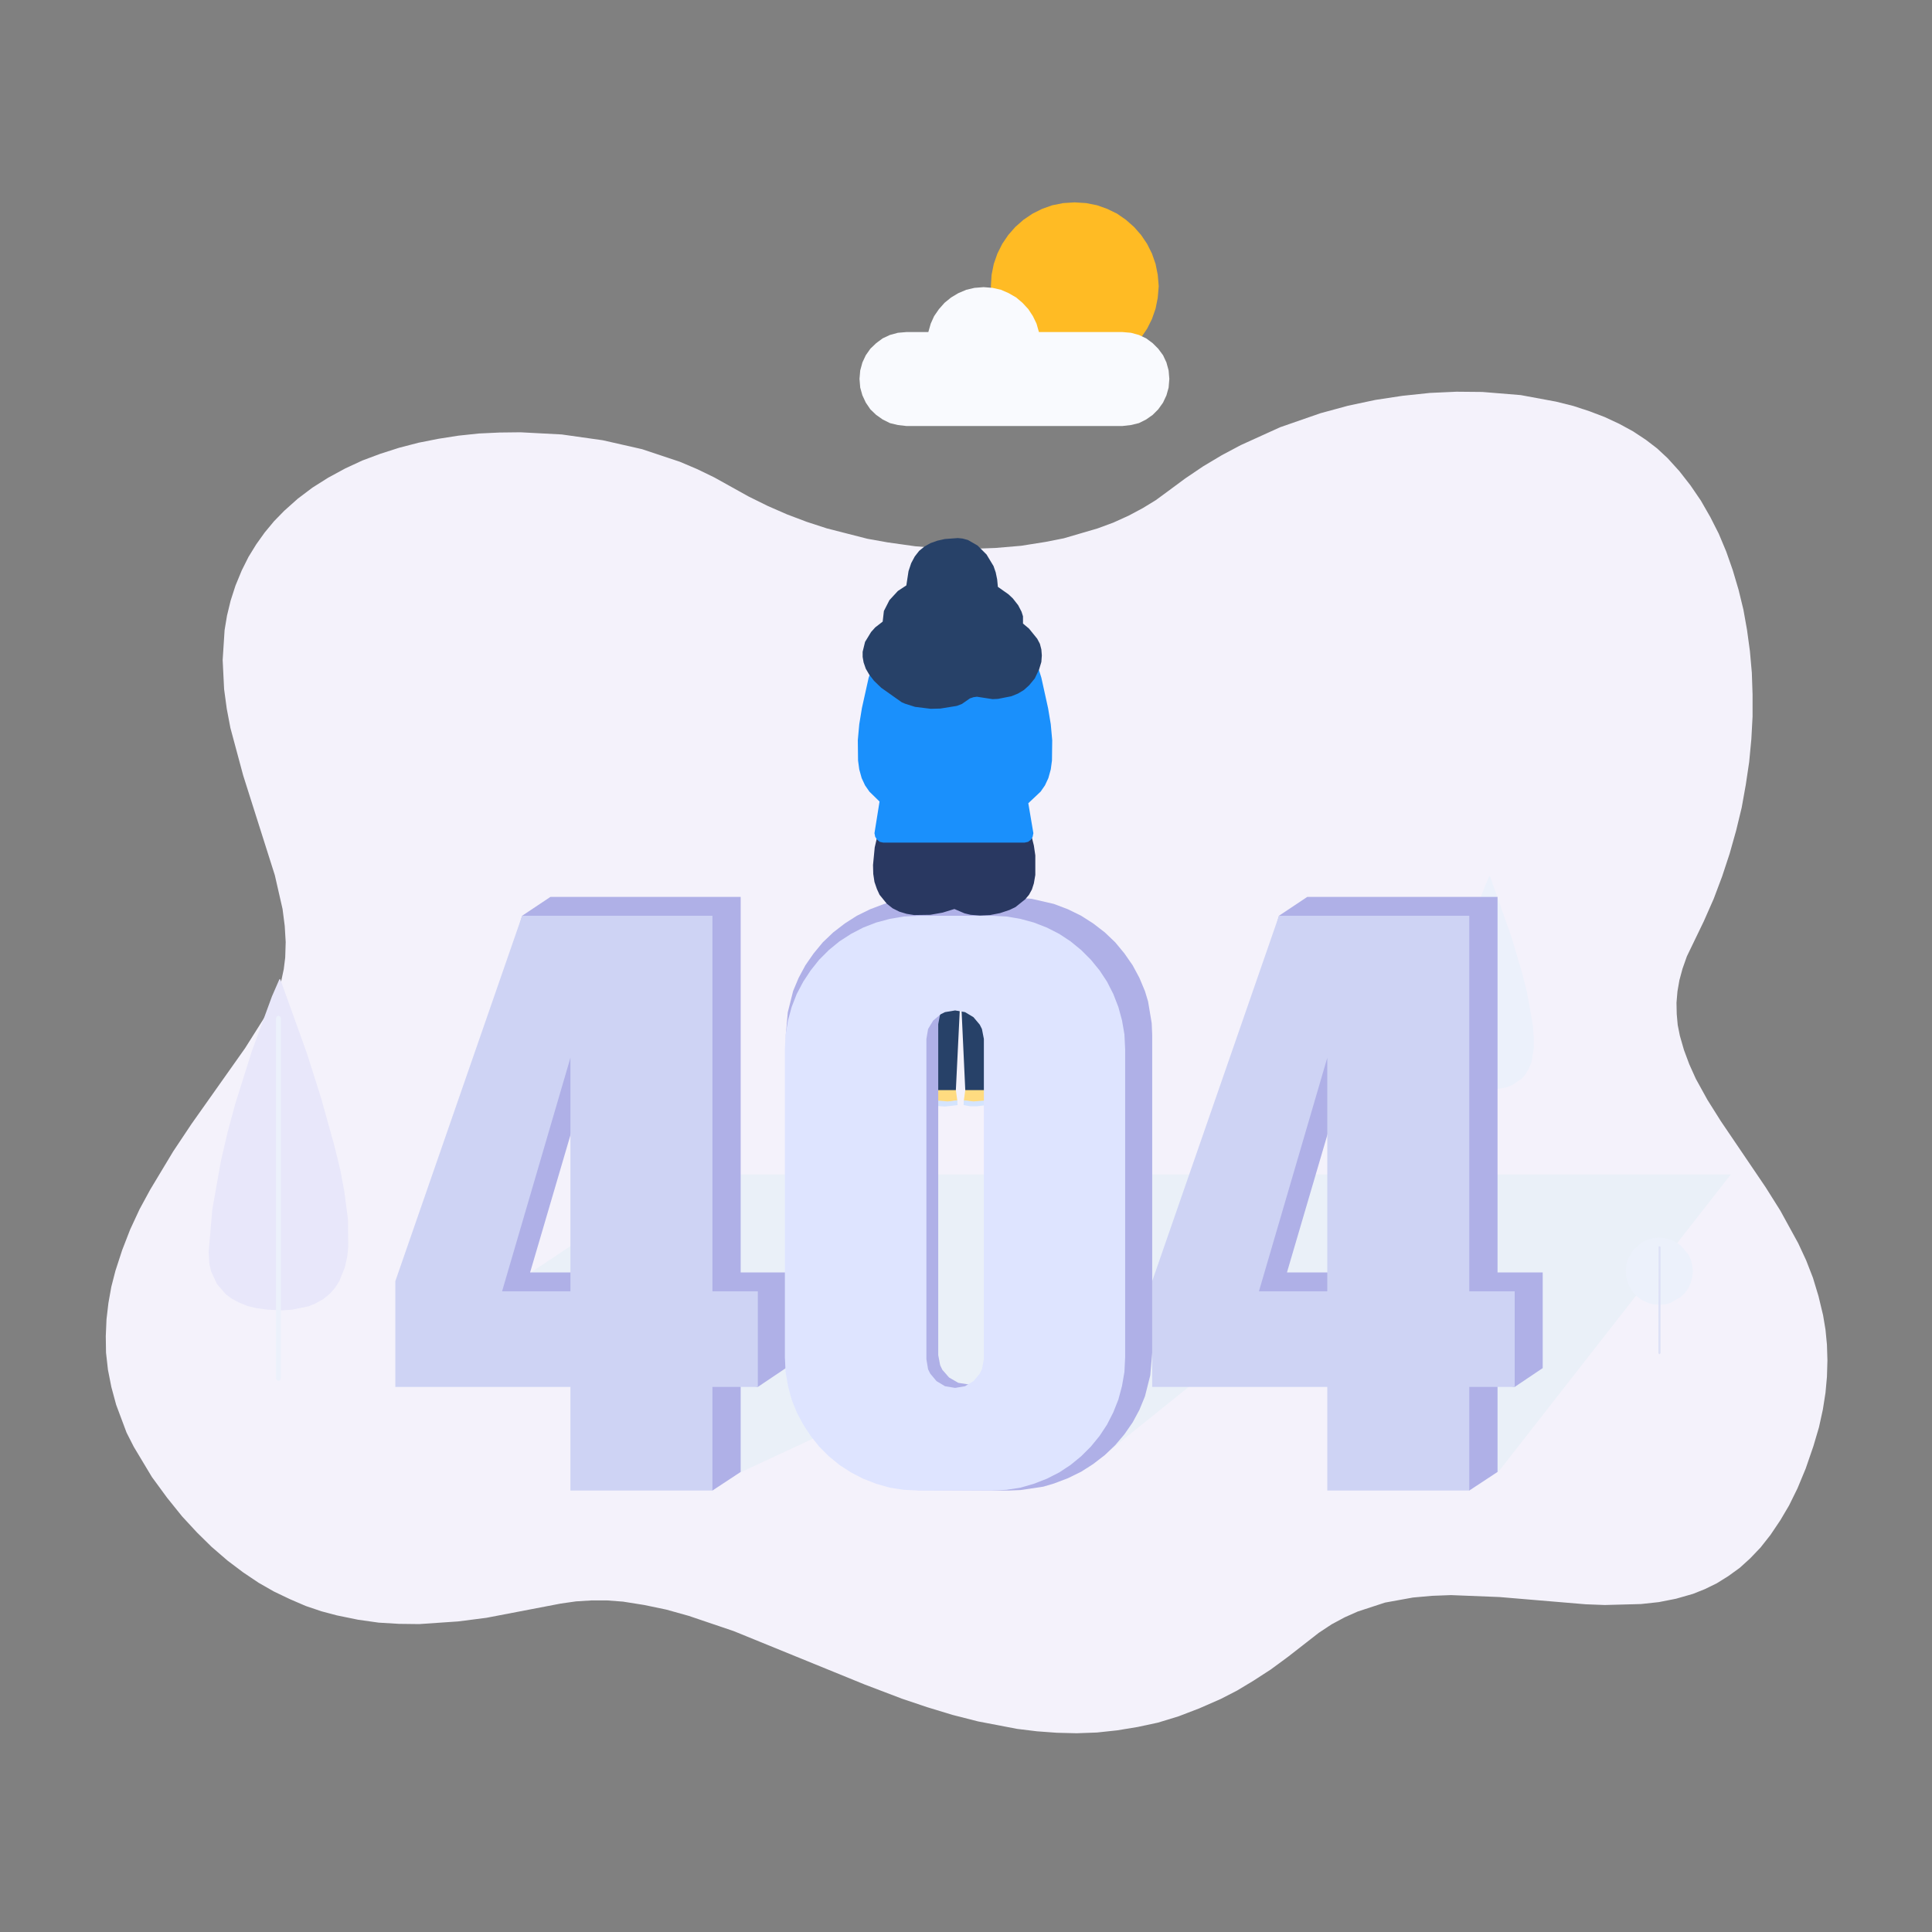 <svg height="800" node-id="1" sillyvg="true" template-height="800" template-width="800" version="1.1" viewBox="0 0 800 800" width="800" xmlns="http://www.w3.org/2000/svg" xmlns:xlink="http://www.w3.org/1999/xlink"><rect x="0" y="0" width="800" height="800" fill="#808080" stroke="none"/><defs node-id="116"><linearGradient gradientUnits="objectBoundingBox" id="SVGID_1_" node-id="7" spreadMethod="pad" x1="400.256" x2="400.256" y1="162.188" y2="717.679"><stop offset="0" stop-color="#f4f2fb"/><stop offset="1" stop-color="#e1eef5"/></linearGradient><linearGradient gradientUnits="objectBoundingBox" id="SVGID_2_" node-id="11" spreadMethod="pad" x1="405.621" x2="503.866" y1="678.774" y2="408.847"><stop offset="0.34" stop-color="#b0b9e1"/><stop offset="0.866" stop-color="#eaf0f8"/></linearGradient><linearGradient gradientUnits="objectBoundingBox" id="SVGID_3_" node-id="16" spreadMethod="pad" x1="115.338" x2="115.338" y1="542.574" y2="405.4"><stop offset="0.227" stop-color="#b7ace0"/><stop offset="0.789" stop-color="#e8e7fa"/></linearGradient><linearGradient gradientUnits="objectBoundingBox" id="SVGID_4_" node-id="21" spreadMethod="pad" x1="115.34" x2="115.34" y1="420.631" y2="571.765"><stop offset="0" stop-color="#ecf1fb"/><stop offset="0.818" stop-color="#afb0e7"/></linearGradient><linearGradient gradientUnits="objectBoundingBox" id="SVGID_5_" node-id="26" spreadMethod="pad" x1="616.467" x2="616.467" y1="451.052" y2="362.728"><stop offset="0.227" stop-color="#ccd4f4"/><stop offset="0.789" stop-color="#ecf1fb"/></linearGradient><linearGradient gradientUnits="objectBoundingBox" id="SVGID_6_" node-id="31" spreadMethod="pad" x1="616.468" x2="616.468" y1="372.535" y2="469.848"><stop offset="0" stop-color="#ecf1fb"/><stop offset="1" stop-color="#a6a8e2"/></linearGradient><linearGradient gradientUnits="objectBoundingBox" id="SVGID_7_" node-id="35" spreadMethod="pad" x1="462.385" x2="427.63" y1="88.446" y2="148.642"><stop offset="0" stop-color="#ffdb80"/><stop offset="1" stop-color="#ffbb24"/></linearGradient><linearGradient gradientUnits="objectBoundingBox" id="SVGID_8_" node-id="39" spreadMethod="pad" x1="420.048" x2="420.048" y1="118.912" y2="176.366"><stop offset="0" stop-color="#f9fafe"/><stop offset="1" stop-color="#e5edf7"/></linearGradient><linearGradient gradientUnits="objectBoundingBox" id="SVGID_9_" node-id="44" spreadMethod="pad" x1="687.069" x2="687.069" y1="540.292" y2="512.464"><stop offset="0.227" stop-color="#afb0e7"/><stop offset="1" stop-color="#ecf1fb"/></linearGradient><linearGradient gradientUnits="objectBoundingBox" id="SVGID_10_" node-id="48" spreadMethod="pad" x1="687.118" x2="687.118" y1="515.978" y2="560.774"><stop offset="0" stop-color="#dde1f6"/><stop offset="0.818" stop-color="#a6a8e2"/></linearGradient><linearGradient gradientUnits="objectBoundingBox" id="SVGID_11_" node-id="54" spreadMethod="pad" x1="391.591" x2="391.591" y1="448.778" y2="456.341"><stop offset="0" stop-color="#ffdb80"/><stop offset="1" stop-color="#ffbb24"/></linearGradient><linearGradient gradientUnits="objectBoundingBox" id="SVGID_12_" node-id="58" spreadMethod="pad" x1="391.594" x2="391.594" y1="451.437" y2="410.608"><stop offset="0" stop-color="#4f5c7c"/><stop offset="1" stop-color="#274168"/></linearGradient><linearGradient gradientUnits="objectBoundingBox" id="SVGID_13_" node-id="64" spreadMethod="pad" x1="2841.392" x2="2841.392" y1="448.778" y2="456.341"><stop offset="0" stop-color="#ffdb80"/><stop offset="1" stop-color="#ffbb24"/></linearGradient><linearGradient gradientUnits="objectBoundingBox" id="SVGID_14_" node-id="68" spreadMethod="pad" x1="2841.394" x2="2841.394" y1="451.437" y2="410.608"><stop offset="0" stop-color="#4f5c7c"/><stop offset="1" stop-color="#274168"/></linearGradient><linearGradient gradientUnits="objectBoundingBox" id="SVGID_15_" node-id="74" spreadMethod="pad" x1="238.738" x2="238.738" y1="379.177" y2="617.233"><stop offset="0.116" stop-color="#ced3f4"/><stop offset="0.847" stop-color="#c6d5f4"/></linearGradient><linearGradient gradientUnits="objectBoundingBox" id="SVGID_16_" node-id="79" spreadMethod="pad" x1="552.136" x2="552.136" y1="379.177" y2="617.233"><stop offset="0.116" stop-color="#ced3f4"/><stop offset="0.847" stop-color="#c6d5f4"/></linearGradient><linearGradient gradientUnits="objectBoundingBox" id="SVGID_17_" node-id="84" spreadMethod="pad" x1="395.464" x2="395.464" y1="379.177" y2="617.233"><stop offset="0.116" stop-color="#dee4ff"/><stop offset="0.847" stop-color="#c6d5f4"/></linearGradient><linearGradient gradientUnits="objectBoundingBox" id="SVGID_18_" node-id="89" spreadMethod="pad" x1="395.164" x2="395.164" y1="379.147" y2="335.886"><stop offset="0" stop-color="#445677"/><stop offset="1" stop-color="#293861"/></linearGradient><linearGradient gradientUnits="objectBoundingBox" id="SVGID_19_" node-id="93" spreadMethod="pad" x1="395.464" x2="395.464" y1="348.882" y2="263.556"><stop offset="0" stop-color="#c3d5fd"/><stop offset="1" stop-color="#1a90fc"/></linearGradient><linearGradient gradientUnits="objectBoundingBox" id="SVGID_20_" node-id="97" spreadMethod="pad" x1="394.294" x2="394.294" y1="293.493" y2="222.818"><stop offset="0" stop-color="#4f5c7c"/><stop offset="1" stop-color="#274168"/></linearGradient></defs><g node-id="320"><g node-id="335"><g node-id="336"><path d="M 483.50 203.50 L 478.60 207.10 L 473.20 210.40 L 467.40 213.50 L 461.00 216.40 L 454.50 218.80 L 440.50 222.90 L 432.90 224.40 L 422.80 226.00 L 412.20 226.90 L 401.20 227.30 L 390.20 227.10 L 379.00 226.20 L 367.60 224.60 L 359.20 223.10 L 342.40 218.80 L 334.10 216.10 L 325.90 213.00 L 317.90 209.50 L 310.00 205.60 L 295.80 197.70 L 288.80 194.30 L 281.50 191.20 L 265.90 186.00 L 249.60 182.30 L 232.60 179.90 L 215.50 179.00 L 206.90 179.10 L 198.30 179.50 L 189.80 180.40 L 181.50 181.70 L 173.40 183.30 L 165.30 185.40 L 157.50 187.90 L 150.00 190.70 L 142.90 194.00 L 135.90 197.80 L 129.40 201.90 L 123.30 206.50 L 117.70 211.50 L 113.50 215.80 L 109.60 220.50 L 106.10 225.40 L 102.90 230.60 L 100.10 236.20 L 97.50 242.50 L 95.50 248.70 L 94.00 254.90 L 93.00 260.90 L 92.20 273.30 L 92.80 285.40 L 93.90 293.50 L 95.40 301.40 L 100.70 321.10 L 113.80 362.40 L 117.00 376.40 L 117.90 383.40 L 118.30 390.10 L 118.10 396.50 L 117.50 401.30 L 116.50 406.00 L 114.90 410.60 L 112.90 415.20 L 109.70 421.00 L 101.50 434.00 L 79.30 465.40 L 71.70 476.80 L 62.20 492.60 L 57.80 500.70 L 53.90 509.10 L 50.60 517.60 L 47.80 526.20 L 46.10 532.80 L 44.90 539.50 L 44.10 546.30 L 43.80 553.30 L 43.90 560.10 L 44.70 567.20 L 46.10 574.30 L 48.10 581.70 L 52.40 593.20 L 55.40 599.10 L 62.90 611.60 L 69.20 620.20 L 75.40 627.90 L 81.60 634.60 L 87.60 640.50 L 94.20 646.20 L 100.70 651.10 L 107.10 655.40 L 113.40 659.00 L 120.10 662.20 L 126.60 665.00 L 133.10 667.20 L 139.50 668.90 L 148.30 670.70 L 156.80 671.90 L 165.20 672.40 L 173.60 672.50 L 189.70 671.40 L 201.40 669.90 L 232.20 664.00 L 238.50 663.10 L 244.90 662.70 L 251.40 662.70 L 258.00 663.20 L 266.80 664.60 L 275.90 666.50 L 285.20 669.10 L 303.80 675.40 L 358.00 697.50 L 373.50 703.40 L 383.90 706.90 L 394.40 710.10 L 405.00 712.80 L 421.20 715.90 L 429.40 716.90 L 437.60 717.50 L 445.80 717.70 L 454.20 717.40 L 462.60 716.50 L 471.10 715.10 L 479.50 713.30 L 488.00 710.70 L 496.60 707.40 L 505.50 703.50 L 512.30 700.00 L 519.10 695.90 L 526.20 691.30 L 533.40 686.00 L 546.10 676.10 L 551.40 672.60 L 556.80 669.70 L 562.20 667.30 L 573.50 663.60 L 585.10 661.50 L 592.90 660.80 L 600.80 660.50 L 620.90 661.30 L 656.60 664.30 L 664.50 664.60 L 679.50 664.20 L 686.90 663.40 L 694.00 662.00 L 701.00 660.00 L 706.00 658.00 L 710.90 655.60 L 715.70 652.60 L 720.40 649.20 L 724.70 645.30 L 729.00 640.80 L 733.10 635.60 L 737.20 629.50 L 740.80 623.40 L 744.30 616.30 L 747.70 608.10 L 750.90 598.80 L 753.20 591.00 L 754.80 583.70 L 755.90 576.70 L 756.50 570.10 L 756.70 563.30 L 756.50 556.80 L 755.90 550.60 L 754.90 544.60 L 753.00 536.70 L 750.70 529.10 L 747.90 521.90 L 744.60 514.80 L 737.20 501.30 L 731.10 491.60 L 712.60 464.30 L 707.00 455.40 L 702.20 446.70 L 699.50 440.70 L 697.30 434.80 L 695.60 428.90 L 694.70 424.40 L 694.30 419.90 L 694.20 415.20 L 694.60 410.50 L 695.40 405.90 L 696.70 401.10 L 698.50 396.00 L 705.50 381.50 L 709.60 372.20 L 713.10 362.90 L 716.20 353.50 L 718.90 343.90 L 721.20 334.40 L 722.90 324.90 L 724.30 315.50 L 725.20 306.00 L 725.70 296.70 L 725.70 287.60 L 725.40 278.60 L 724.60 269.60 L 723.40 260.80 L 721.90 252.40 L 719.90 244.20 L 717.50 236.10 L 714.80 228.40 L 711.70 221.00 L 708.20 214.10 L 704.30 207.30 L 700.00 201.00 L 695.40 195.10 L 690.50 189.70 L 686.20 185.70 L 681.50 182.10 L 676.20 178.60 L 670.50 175.50 L 664.50 172.70 L 658.20 170.30 L 651.50 168.10 L 644.30 166.30 L 629.70 163.60 L 613.80 162.30 L 603.10 162.20 L 592.10 162.70 L 580.70 163.90 L 569.50 165.60 L 558.20 168.00 L 546.80 171.10 L 530.10 176.90 L 513.80 184.30 L 505.90 188.50 L 498.20 193.10 L 490.80 198.10 L 483.50 203.50 Z" fill="url(#SVGID_1_)" fill-rule="nonzero" group-id="1,16,17" node-id="244" stroke="none" target-height="555.5" target-width="712.9" target-x="43.8" target-y="162.2"/><path d="M 236.50 617.20 L 271.30 565.90 L 219.80 526.90 L 280.90 486.30 L 716.70 486.30 L 620.40 609.50 L 561.60 566.50 L 512.10 558.30 L 450.20 608.10 L 361.80 584.00 L 307.00 609.50 Z" fill="url(#SVGID_2_)" fill-rule="nonzero" group-id="1,16,17" node-id="246" stroke="none" target-height="130.9" target-width="496.9" target-x="219.8" target-y="486.3"/><g node-id="338"><path d="M 116.10 405.60 L 115.80 405.40 L 115.60 405.70 L 112.60 412.60 L 104.20 435.50 L 97.50 456.80 L 94.30 468.60 L 91.50 480.60 L 87.90 500.90 L 86.40 518.50 L 86.70 523.40 L 87.40 526.40 L 89.90 531.80 L 93.60 536.00 L 95.90 537.70 L 98.90 539.30 L 102.50 540.80 L 106.30 541.70 L 110.90 542.30 L 116.60 542.60 L 121.00 542.30 L 127.80 540.90 L 130.50 539.80 L 133.90 537.90 L 136.60 535.70 L 138.70 533.30 L 140.50 530.50 L 142.80 524.80 L 143.80 520.30 L 144.20 516.30 L 144.10 505.00 L 142.60 493.50 L 140.90 484.40 L 138.50 474.60 L 133.00 454.80 L 127.10 436.20 L 116.10 405.60 Z" fill="url(#SVGID_3_)" fill-rule="nonzero" group-id="1,16,17,19" node-id="250" stroke="none" target-height="137.2" target-width="57.8" target-x="86.4" target-y="405.4"/><g node-id="344"><path d="M 115.30 571.80 L 114.60 571.50 L 114.30 570.80 L 114.30 421.60 L 114.60 420.90 L 115.30 420.60 L 116.00 420.90 L 116.30 421.60 L 116.30 570.80 L 116.00 571.50 L 115.30 571.80 Z" fill="url(#SVGID_4_)" fill-rule="nonzero" group-id="1,16,17,19,25" node-id="254" stroke="none" target-height="151.2" target-width="2" target-x="114.3" target-y="420.6"/></g></g><g node-id="339"><path d="M 617.00 362.90 L 616.60 362.90 L 614.70 367.40 L 611.30 376.40 L 607.10 388.80 L 602.90 403.40 L 601.10 411.20 L 598.50 426.80 L 597.90 434.30 L 597.90 437.80 L 598.40 440.30 L 599.30 442.70 L 601.00 445.20 L 602.40 446.70 L 606.80 449.40 L 609.50 450.30 L 612.90 450.80 L 617.30 451.10 L 620.90 450.80 L 623.90 450.20 L 626.20 449.30 L 630.20 446.60 L 631.50 445.10 L 633.10 442.40 L 634.20 439.60 L 635.10 434.10 L 635.10 429.90 L 634.70 424.30 L 632.20 410.50 L 630.30 403.00 L 626.00 388.40 L 617.00 362.90 Z" fill="url(#SVGID_5_)" fill-rule="nonzero" group-id="1,16,17,20" node-id="260" stroke="none" target-height="88.2" target-width="37.2" target-x="597.9" target-y="362.9"/><g node-id="345"><path d="M 616.50 469.90 L 615.80 469.20 L 616.00 372.70 L 616.50 372.60 L 617.10 373.20 L 617.10 469.20 L 616.50 469.90 Z" fill="url(#SVGID_6_)" fill-rule="nonzero" group-id="1,16,17,20,26" node-id="264" stroke="none" target-height="97.3" target-width="1.3" target-x="615.8" target-y="372.6"/></g></g><path d="M 479.80 118.50 L 479.40 123.30 L 478.50 127.80 L 477.00 132.10 L 475.00 136.10 L 472.50 139.80 L 469.60 143.10 L 466.20 146.10 L 462.60 148.50 L 458.50 150.60 L 454.30 152.00 L 449.80 153.00 L 445.00 153.30 L 440.20 153.00 L 435.70 152.00 L 431.50 150.60 L 427.50 148.50 L 423.80 146.10 L 420.40 143.10 L 417.50 139.80 L 415.00 136.10 L 413.00 132.10 L 411.50 127.80 L 410.60 123.30 L 410.30 118.50 L 410.60 113.80 L 411.50 109.30 L 413.00 105.00 L 415.00 101.00 L 417.50 97.30 L 420.40 94.00 L 423.80 91.00 L 427.50 88.50 L 431.50 86.50 L 435.70 85.00 L 440.20 84.10 L 445.00 83.80 L 449.80 84.10 L 454.30 85.00 L 458.50 86.50 L 462.60 88.50 L 466.20 91.00 L 469.60 94.00 L 472.50 97.30 L 475.00 101.00 L 477.00 105.00 L 478.50 109.30 L 479.40 113.80 L 479.80 118.50 Z" fill="url(#SVGID_7_)" fill-rule="nonzero" group-id="1,16,17" node-id="268" stroke="none" target-height="69.5" target-width="69.5" target-x="410.3" target-y="83.8"/><path d="M 464.80 137.50 L 430.20 137.50 L 429.20 134.00 L 427.70 130.90 L 425.80 128.00 L 423.40 125.40 L 420.80 123.20 L 417.70 121.40 L 414.50 120.00 L 411.00 119.20 L 407.30 118.90 L 403.50 119.20 L 400.10 120.00 L 396.80 121.40 L 393.80 123.20 L 391.10 125.40 L 388.80 128.00 L 386.80 130.90 L 385.40 134.00 L 384.40 137.50 L 375.30 137.50 L 371.80 137.80 L 368.50 138.70 L 365.50 140.10 L 362.80 142.10 L 360.40 144.40 L 358.50 147.10 L 357.10 150.10 L 356.20 153.40 L 355.90 156.90 L 356.20 160.50 L 357.10 163.70 L 358.50 166.70 L 360.40 169.50 L 362.80 171.80 L 365.50 173.70 L 368.50 175.20 L 371.80 176.00 L 375.30 176.40 L 464.80 176.40 L 468.30 176.00 L 471.60 175.20 L 474.60 173.70 L 477.30 171.80 L 479.60 169.50 L 481.60 166.70 L 483.00 163.70 L 483.90 160.50 L 484.20 156.90 L 483.90 153.40 L 483.00 150.10 L 481.60 147.10 L 479.60 144.40 L 477.30 142.10 L 474.60 140.10 L 471.60 138.70 L 468.30 137.80 L 464.80 137.50 Z" fill="url(#SVGID_8_)" fill-rule="nonzero" group-id="1,16,17" node-id="270" stroke="none" target-height="57.5" target-width="128.3" target-x="355.9" target-y="118.9"/><g node-id="340"><path d="M 701.00 526.40 L 700.70 528.90 L 700.10 531.20 L 699.10 533.40 L 697.70 535.40 L 696.00 537.00 L 691.90 539.40 L 689.60 540.10 L 687.10 540.30 L 684.50 540.10 L 682.20 539.40 L 680.00 538.40 L 678.10 537.00 L 676.40 535.40 L 675.10 533.40 L 674.00 531.20 L 673.40 528.90 L 673.20 526.40 L 673.40 523.80 L 674.00 521.50 L 676.40 517.40 L 680.00 514.40 L 682.20 513.30 L 684.50 512.70 L 687.10 512.50 L 689.60 512.70 L 691.90 513.30 L 694.10 514.40 L 696.00 515.80 L 699.10 519.40 L 700.10 521.50 L 700.70 523.80 L 701.00 526.40 Z" fill="url(#SVGID_9_)" fill-rule="nonzero" group-id="1,16,17,21" node-id="274" stroke="none" target-height="27.8" target-width="27.8" target-x="673.2" target-y="512.5"/><path d="M 687.10 560.80 L 686.70 560.30 L 686.80 516.10 L 687.40 516.10 L 687.60 516.40 L 687.60 560.30 L 687.10 560.80 Z" fill="url(#SVGID_10_)" fill-rule="nonzero" group-id="1,16,17,21" node-id="276" stroke="none" target-height="44.7" target-width="0.9" target-x="686.7" target-y="516.1"/></g></g><g node-id="337"><g node-id="341"><path d="M 395.40 450.50 L 395.80 451.40 L 396.40 455.70 L 392.30 456.30 L 386.90 455.90 L 387.10 452.50 L 388.90 448.80 L 395.20 450.10 L 395.40 450.50 Z" fill="url(#SVGID_11_)" fill-rule="nonzero" group-id="1,16,18,22" node-id="284" stroke="none" target-height="7.5" target-width="9.5" target-x="386.9" target-y="448.8"/><path d="M 385.40 451.40 L 395.80 451.40 L 397.80 410.60 L 385.40 410.60 Z" fill="url(#SVGID_12_)" fill-rule="nonzero" group-id="1,16,18,22" node-id="286" stroke="none" target-height="40.8" target-width="12.4" target-x="385.4" target-y="410.6"/><path d="M 386.60 455.60 L 392.50 456.10 L 396.40 455.60 L 396.50 457.60 L 391.30 458.20 L 387.30 457.90 L 386.60 455.60 Z" fill="#d4e4fe" fill-rule="nonzero" group-id="1,16,18,22" node-id="288" stroke="none" target-height="2.6" target-width="9.9" target-x="386.6" target-y="455.6"/></g><g node-id="342"><path d="M 400.10 450.50 L 399.70 451.40 L 399.10 455.70 L 403.20 456.30 L 408.60 455.90 L 408.40 452.50 L 406.60 448.80 L 400.30 450.10 L 400.10 450.50 Z" fill="url(#SVGID_13_)" fill-rule="nonzero" group-id="1,16,18,23" node-id="293" stroke="none" target-height="7.5" target-width="9.5" target-x="399.1" target-y="448.8"/><path d="M 410.10 451.40 L 399.70 451.40 L 397.80 410.60 L 410.10 410.60 Z" fill="url(#SVGID_14_)" fill-rule="nonzero" group-id="1,16,18,23" node-id="295" stroke="none" target-height="40.8" target-width="12.3" target-x="397.8" target-y="410.6"/><path d="M 408.90 455.60 L 403.00 456.10 L 399.10 455.60 L 399.00 457.60 L 401.90 458.10 L 404.50 458.10 L 408.30 457.60 L 408.90 455.60 Z" fill="#d4e4fe" fill-rule="nonzero" group-id="1,16,18,23" node-id="297" stroke="none" target-height="2.5" target-width="9.9" target-x="399" target-y="455.6"/></g><path d="M 325.40 526.90 L 306.70 526.90 L 306.70 371.40 L 227.90 371.40 L 216.20 379.20 L 175.30 522.80 L 175.30 566.50 L 247.90 566.50 L 295.00 617.20 L 306.70 609.50 L 306.70 573.10 L 313.80 574.30 L 325.40 566.50 L 325.40 526.90 Z M 247.90 526.90 L 219.50 526.90 L 247.90 430.20 L 247.90 526.90 Z" fill="#afb0e7" fill-rule="nonzero" group-id="1,16,18" node-id="300" stroke="none" target-height="245.8" target-width="150.1" target-x="175.3" target-y="371.4"/><path d="M 313.80 534.70 L 295.00 534.70 L 295.00 379.20 L 216.20 379.20 L 163.70 530.50 L 163.70 574.30 L 236.20 574.30 L 236.20 617.20 L 295.00 617.20 L 295.00 574.30 L 313.80 574.30 L 313.80 534.70 Z M 236.20 534.70 L 207.90 534.70 L 236.20 438.00 L 236.20 534.70 Z" fill="url(#SVGID_15_)" fill-rule="nonzero" group-id="1,16,18" node-id="302" stroke="none" target-height="238" target-width="150.1" target-x="163.7" target-y="379.2"/><path d="M 638.80 526.90 L 620.10 526.90 L 620.10 371.40 L 541.30 371.40 L 529.60 379.20 L 488.70 522.80 L 488.70 566.50 L 561.30 566.50 L 608.40 617.20 L 620.10 609.50 L 620.10 573.10 L 627.20 574.30 L 638.80 566.50 L 638.80 526.90 Z M 561.30 526.90 L 532.90 526.90 L 561.30 430.20 L 561.30 526.90 Z" fill="#afb0e7" fill-rule="nonzero" group-id="1,16,18" node-id="304" stroke="none" target-height="245.8" target-width="150.1" target-x="488.7" target-y="371.4"/><path d="M 627.20 534.70 L 608.40 534.70 L 608.40 379.20 L 529.60 379.20 L 477.10 530.50 L 477.10 574.30 L 549.60 574.30 L 549.60 617.20 L 608.40 617.20 L 608.40 574.30 L 627.20 574.30 L 627.20 534.70 Z M 549.60 534.70 L 521.30 534.70 L 549.60 438.00 L 549.60 534.70 Z" fill="url(#SVGID_16_)" fill-rule="nonzero" group-id="1,16,18" node-id="306" stroke="none" target-height="238" target-width="150.1" target-x="477.1" target-y="379.2"/><path d="M 417.60 371.40 L 384.90 371.40 L 375.20 372.20 L 366.10 374.30 L 360.30 376.50 L 354.80 379.20 L 349.80 382.40 L 345.00 386.10 L 340.70 390.20 L 336.90 394.80 L 333.50 399.70 L 330.70 404.90 L 328.40 410.40 L 326.20 419.20 L 325.40 428.50 L 325.40 560.20 L 325.60 564.90 L 327.10 573.90 L 328.40 578.20 L 330.70 583.80 L 333.50 589.00 L 336.90 593.90 L 340.70 598.40 L 345.00 602.50 L 349.80 606.20 L 354.80 609.40 L 360.30 612.10 L 366.10 614.30 L 370.50 615.60 L 379.90 617.00 L 417.60 617.20 L 422.60 617.00 L 432.00 615.60 L 436.40 614.30 L 442.20 612.10 L 447.70 609.40 L 452.70 606.20 L 457.50 602.50 L 461.80 598.40 L 465.60 593.90 L 469.00 589.00 L 471.80 583.80 L 474.10 578.20 L 476.30 569.50 L 477.10 560.20 L 477.10 428.50 L 476.90 423.70 L 475.40 414.70 L 474.10 410.40 L 471.80 404.90 L 469.00 399.70 L 465.60 394.80 L 461.80 390.20 L 457.50 386.10 L 452.70 382.40 L 447.70 379.20 L 442.20 376.50 L 436.40 374.30 L 427.30 372.20 L 417.60 371.40 Z M 414.00 561.10 L 413.20 565.30 L 412.30 567.20 L 409.50 570.40 L 405.70 572.60 L 401.30 573.30 L 396.80 572.60 L 393.00 570.40 L 390.20 567.20 L 389.30 565.30 L 388.50 561.10 L 388.50 424.10 L 389.30 419.90 L 390.20 418.00 L 393.00 414.80 L 396.80 412.60 L 401.30 411.90 L 405.70 412.60 L 409.50 414.80 L 412.30 418.00 L 413.20 419.90 L 414.00 424.10 L 414.00 561.10 Z" fill="#afb0e7" fill-rule="nonzero" group-id="1,16,18" node-id="308" stroke="none" target-height="245.8" target-width="151.7" target-x="325.4" target-y="371.4"/><path d="M 410.70 379.20 L 380.30 379.20 L 374.20 379.50 L 368.40 380.50 L 362.80 382.00 L 357.40 384.10 L 352.40 386.70 L 347.60 389.80 L 343.20 393.40 L 339.20 397.40 L 335.70 401.80 L 332.60 406.50 L 329.90 411.60 L 327.80 417.00 L 326.30 422.50 L 325.30 428.30 L 325.00 434.40 L 325.00 562.00 L 325.30 568.10 L 326.30 573.90 L 327.80 579.50 L 329.90 584.80 L 332.60 589.90 L 335.70 594.60 L 339.20 599.00 L 343.20 603.00 L 347.60 606.60 L 352.40 609.70 L 357.40 612.30 L 362.80 614.40 L 368.40 616.00 L 374.20 616.90 L 380.30 617.20 L 410.70 617.20 L 416.80 616.90 L 422.60 616.00 L 428.10 614.40 L 433.50 612.30 L 438.60 609.70 L 443.30 606.60 L 447.70 603.00 L 451.70 599.00 L 455.30 594.60 L 458.40 589.90 L 461.00 584.80 L 463.10 579.50 L 464.60 573.90 L 465.60 568.10 L 465.90 562.00 L 465.90 434.40 L 465.60 428.30 L 464.60 422.50 L 463.10 417.00 L 461.00 411.60 L 458.40 406.50 L 455.30 401.80 L 451.70 397.40 L 447.70 393.40 L 443.30 389.80 L 438.60 386.70 L 433.50 384.10 L 428.10 382.00 L 422.60 380.50 L 416.80 379.50 L 410.70 379.20 Z M 407.40 562.80 L 406.60 567.00 L 405.70 568.80 L 403.10 571.90 L 399.60 574.00 L 395.50 574.70 L 391.30 574.00 L 387.80 571.90 L 385.20 568.80 L 384.30 567.00 L 383.60 562.80 L 383.60 430.20 L 384.30 426.10 L 386.40 422.60 L 389.50 420.00 L 391.30 419.10 L 395.50 418.40 L 399.60 419.10 L 403.10 421.20 L 405.70 424.30 L 406.60 426.10 L 407.40 430.20 L 407.40 562.80 Z" fill="url(#SVGID_17_)" fill-rule="nonzero" group-id="1,16,18" node-id="310" stroke="none" target-height="238" target-width="140.9" target-x="325" target-y="379.2"/><g node-id="343"><path d="M 365.80 337.80 L 363.70 344.40 L 362.20 350.90 L 361.50 358.20 L 361.60 361.90 L 362.10 365.20 L 363.10 368.10 L 364.20 370.50 L 367.20 374.20 L 369.60 376.10 L 372.40 377.50 L 375.40 378.40 L 378.50 378.90 L 385.20 378.80 L 390.30 377.90 L 395.20 376.40 L 399.40 378.20 L 401.90 378.80 L 405.80 379.10 L 410.00 378.90 L 414.10 378.10 L 418.00 376.80 L 420.50 375.60 L 424.50 372.40 L 426.10 370.50 L 427.30 368.30 L 428.10 365.80 L 428.70 362.30 L 428.70 354.20 L 428.10 350.10 L 427.10 346.10 L 425.80 342.70 L 423.40 339.00 L 422.10 337.80 L 420.40 337.10 L 417.00 336.40 L 408.20 335.90 L 386.00 336.40 L 365.80 337.80 Z" fill="url(#SVGID_18_)" fill-rule="nonzero" group-id="1,16,18,24" node-id="314" stroke="none" target-height="43.2" target-width="67.2" target-x="361.5" target-y="335.9"/><path d="M 431.20 280.60 L 430.10 277.10 L 427.40 272.00 L 424.60 268.50 L 423.00 267.00 L 421.30 265.90 L 419.50 265.30 L 417.40 265.10 L 415.00 265.60 L 405.10 266.30 L 404.10 268.40 L 402.10 270.80 L 400.50 271.80 L 398.70 272.40 L 396.20 272.50 L 394.60 272.20 L 392.20 270.90 L 390.90 269.50 L 390.10 268.00 L 389.00 263.90 L 387.00 263.70 L 381.90 263.60 L 375.50 264.40 L 372.40 265.40 L 368.70 267.30 L 365.20 270.00 L 361.90 274.60 L 359.70 280.60 L 356.90 293.20 L 355.80 299.90 L 355.20 306.50 L 355.30 314.90 L 355.80 318.60 L 356.80 322.20 L 358.20 325.20 L 360.00 327.80 L 364.20 331.90 L 362.10 345.00 L 362.40 346.50 L 363.20 347.70 L 364.30 348.60 L 365.70 348.90 L 424.30 348.90 L 425.70 348.60 L 426.90 347.70 L 427.60 346.50 L 427.90 345.00 L 425.80 332.60 L 430.90 327.80 L 432.70 325.20 L 434.10 322.20 L 435.10 318.60 L 435.60 314.90 L 435.70 306.50 L 435.10 299.90 L 434.00 293.30 L 431.20 280.60 Z" fill="url(#SVGID_19_)" fill-rule="nonzero" group-id="1,16,18,24" node-id="316" stroke="none" target-height="85.3" target-width="80.5" target-x="355.2" target-y="263.6"/><path d="M 423.60 258.20 L 423.60 255.20 L 423.00 253.30 L 421.60 250.60 L 419.40 247.80 L 417.60 246.10 L 413.20 243.00 L 412.90 239.90 L 412.30 237.00 L 411.40 234.40 L 408.50 229.60 L 404.80 225.90 L 400.80 223.60 L 398.60 223.00 L 396.60 222.80 L 391.20 223.20 L 388.10 223.90 L 385.30 224.90 L 382.80 226.30 L 380.60 228.10 L 378.80 230.40 L 377.30 233.20 L 376.20 236.50 L 375.30 242.40 L 371.80 244.70 L 368.30 248.50 L 366.00 253.00 L 365.50 257.40 L 362.40 259.80 L 360.70 261.70 L 358.20 265.80 L 357.20 269.90 L 357.20 272.00 L 357.60 274.30 L 358.50 276.90 L 359.90 279.30 L 361.90 281.90 L 364.90 284.80 L 373.40 290.80 L 374.80 291.40 L 378.90 292.70 L 385.40 293.50 L 389.40 293.40 L 396.20 292.30 L 398.30 291.50 L 401.60 289.20 L 403.10 288.70 L 404.50 288.50 L 411.00 289.50 L 413.20 289.40 L 418.80 288.30 L 421.50 287.20 L 424.00 285.70 L 426.20 283.70 L 428.50 280.90 L 430.30 277.10 L 431.20 274.10 L 431.40 271.40 L 431.20 268.90 L 430.60 266.60 L 429.50 264.50 L 426.10 260.30 L 423.60 258.20 Z" fill="url(#SVGID_20_)" fill-rule="nonzero" group-id="1,16,18,24" node-id="318" stroke="none" target-height="70.7" target-width="74.2" target-x="357.2" target-y="222.8"/></g></g></g></g></svg>
